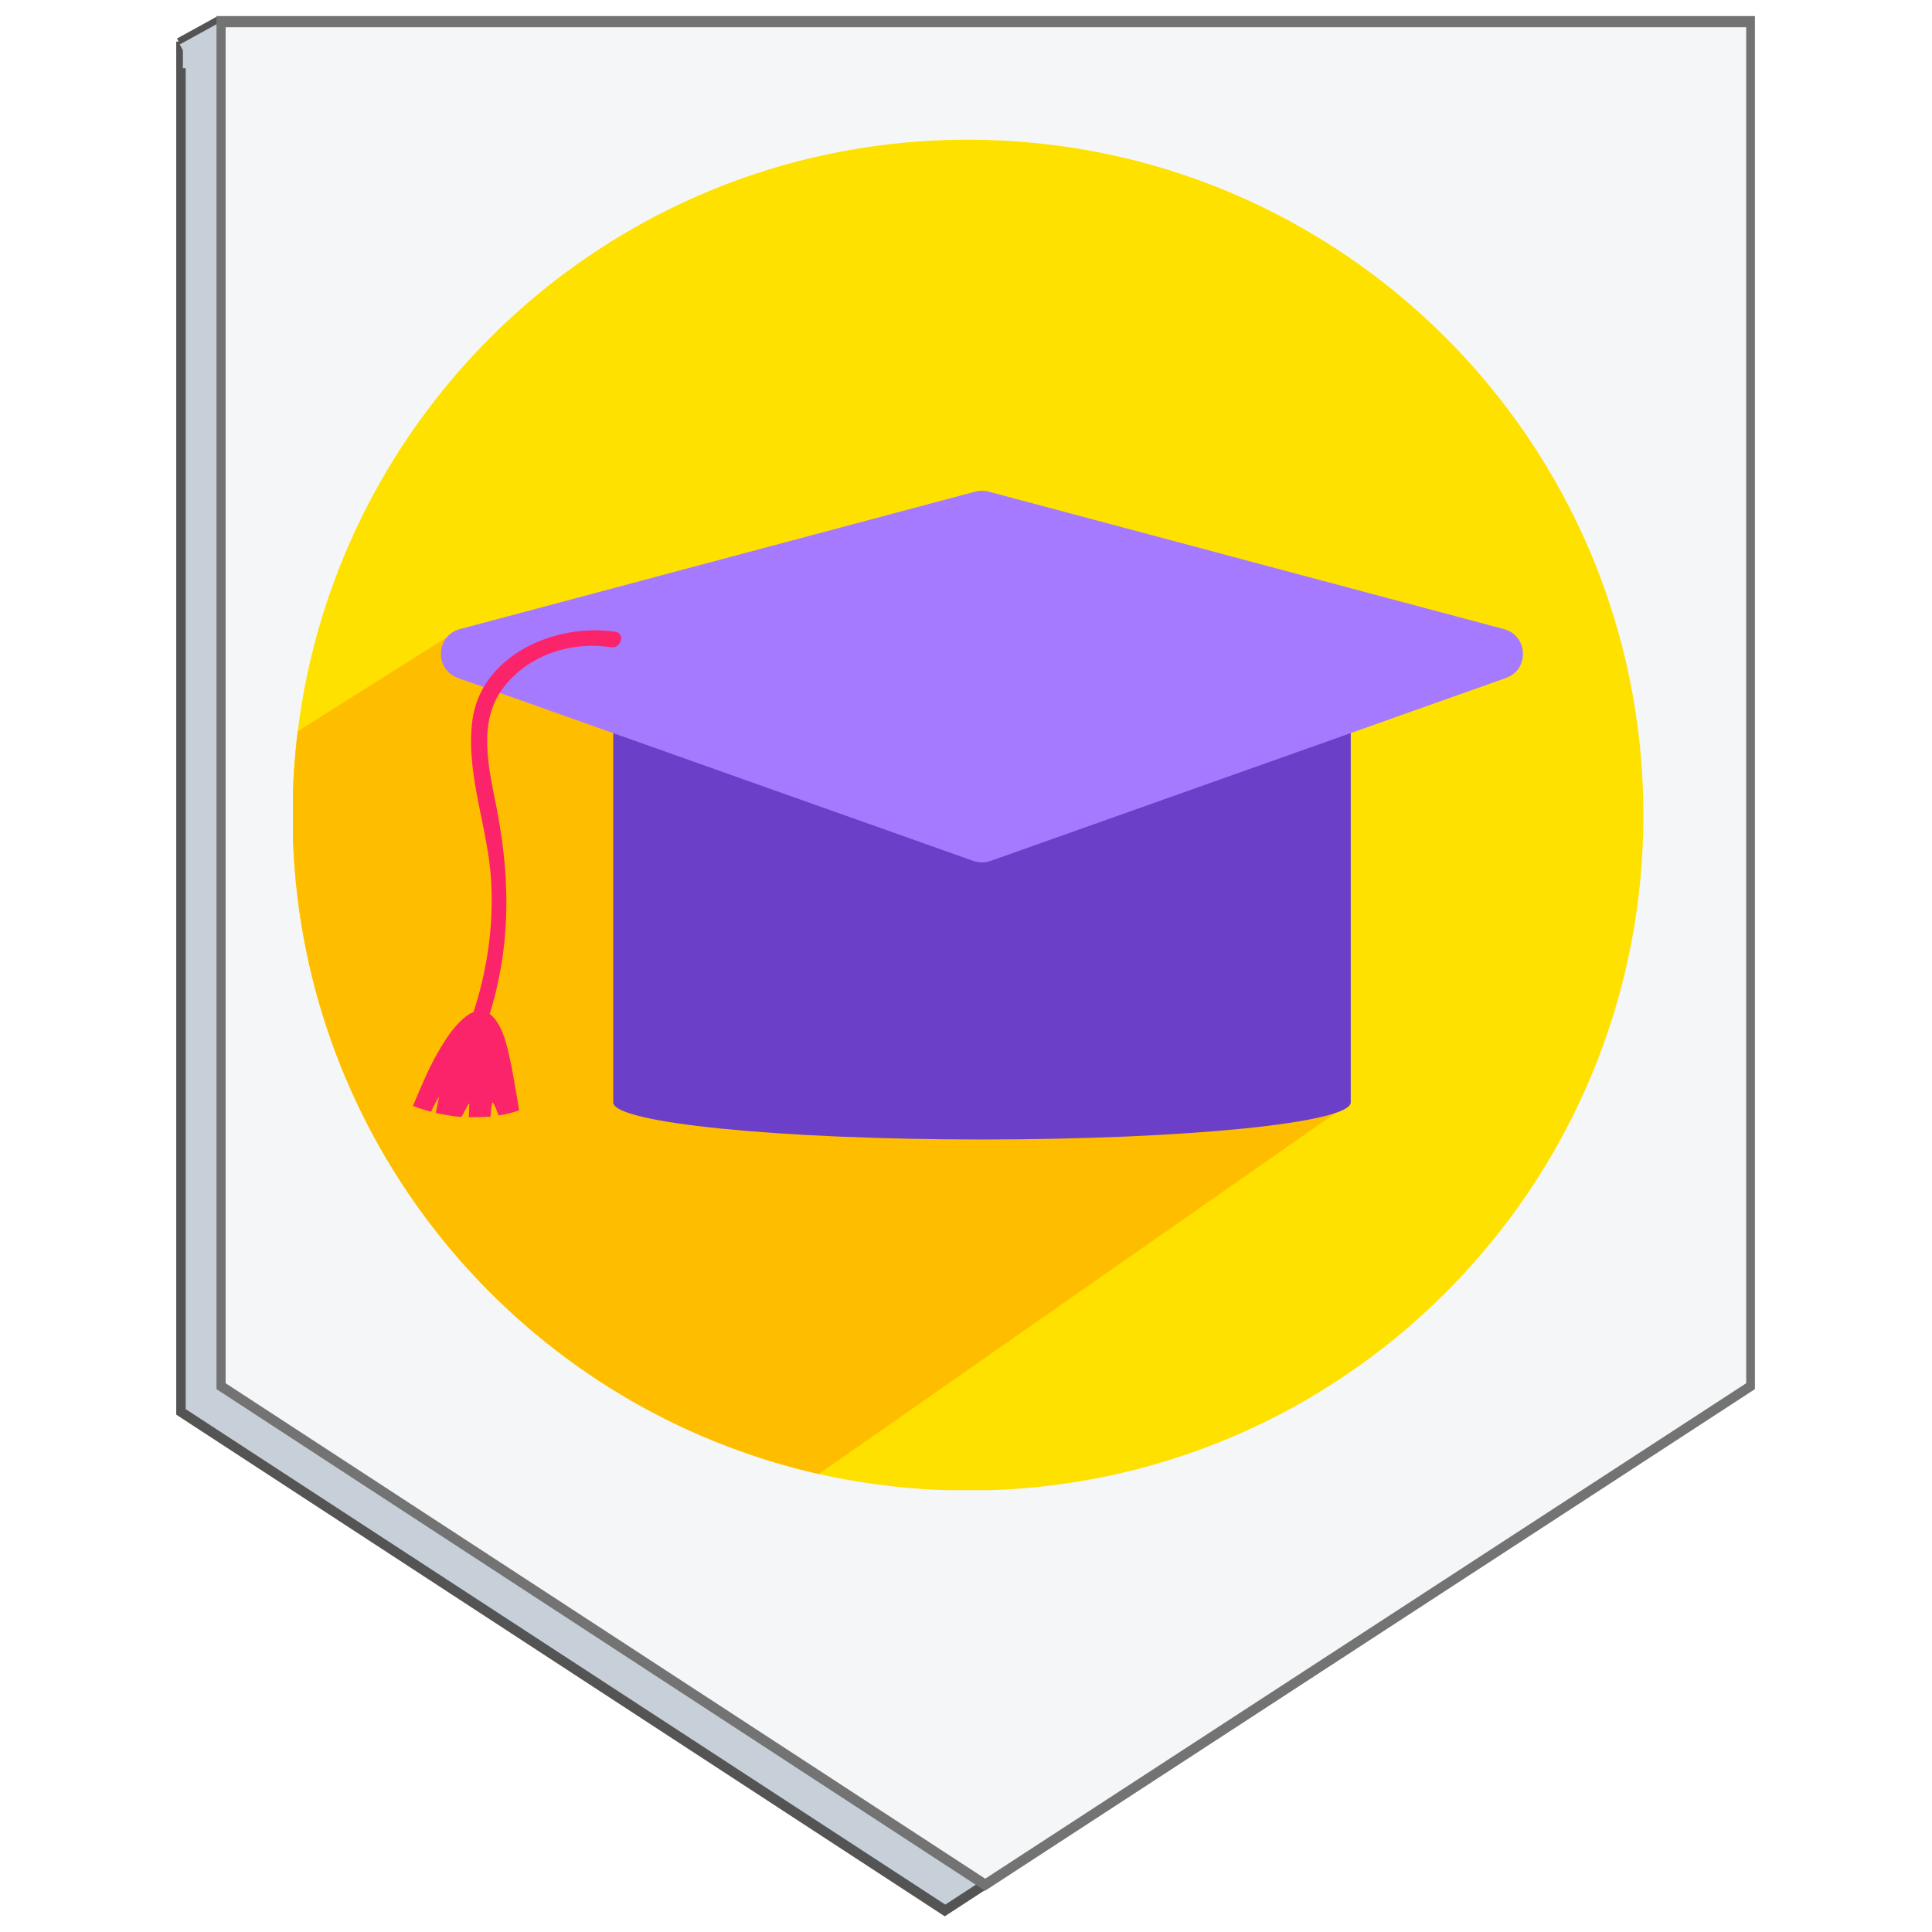 <?xml version="1.0" encoding="UTF-8"?>
<svg xmlns="http://www.w3.org/2000/svg" xmlns:xlink="http://www.w3.org/1999/xlink" width="810pt" height="810pt" viewBox="0 0 810 810" version="1.2">
<defs>
<clipPath id="clip1">
  <path d="M 122.816 58.5 L 689 58.5 L 689 624.75 L 122.816 624.75 Z M 122.816 58.5 "/>
</clipPath>
<clipPath id="clip2">
  <path d="M 122.816 263 L 567 263 L 567 618 L 122.816 618 Z M 122.816 263 "/>
</clipPath>
</defs>
<g id="surface1">
<rect x="0" y="0" width="810" height="810" style="fill:rgb(100%,100%,100%);fill-opacity:1;stroke:none;"/>
<rect x="0" y="0" width="810" height="810" style="fill:rgb(100%,100%,100%);fill-opacity:1;stroke:none;"/>
<rect x="0" y="0" width="810" height="810" style="fill:rgb(100%,100%,100%);fill-opacity:1;stroke:none;"/>
<path style=" stroke:none;fill-rule:nonzero;fill:rgb(32.939%,32.939%,32.939%);fill-opacity:1;" d="M 73.887 17.438 L 73.887 593.098 L 396.094 803.426 L 718.887 593.098 L 718.887 17.438 Z M 73.887 17.438 "/>
<path style=" stroke:none;fill-rule:nonzero;fill:rgb(78.04%,81.569%,84.709%);fill-opacity:1;" d="M 77.855 22.266 L 77.855 590.789 L 396.312 798.508 L 715.355 590.789 L 715.355 22.266 Z M 77.855 22.266 "/>
<path style=" stroke:none;fill-rule:nonzero;fill:rgb(32.939%,32.939%,32.939%);fill-opacity:1;" d="M 74.195 16.156 L 91.277 6.758 L 99.23 21.215 L 82.148 30.613 Z M 74.195 16.156 "/>
<path style=" stroke:none;fill-rule:nonzero;fill:rgb(78.04%,81.569%,84.709%);fill-opacity:1;" d="M 75.367 18.641 L 92.449 9.242 L 100.402 23.699 L 83.32 33.098 Z M 75.367 18.641 "/>
<path style=" stroke:none;fill-rule:nonzero;fill:rgb(45.099%,45.099%,45.099%);fill-opacity:1;" d="M 90.762 6.738 L 90.762 582.402 L 412.965 792.727 L 735.762 582.402 L 735.762 6.738 Z M 90.762 6.738 "/>
<path style=" stroke:none;fill-rule:nonzero;fill:rgb(96.078%,96.469%,96.86%);fill-opacity:1;" d="M 94.594 11.402 L 94.594 579.93 L 413.055 787.648 L 732.094 579.93 L 732.094 11.402 Z M 94.594 11.402 "/>
<path style=" stroke:none;fill-rule:nonzero;fill:rgb(78.04%,81.569%,84.709%);fill-opacity:1;" d="M 76.684 18.82 L 87.93 18.82 L 87.93 28.57 L 76.684 28.57 Z M 76.684 18.82 "/>
<g clip-path="url(#clip1)" clip-rule="nonzero">
<path style=" stroke:none;fill-rule:nonzero;fill:rgb(100%,88.239%,0%);fill-opacity:1;" d="M 122.66 341.738 C 122.66 466.266 203.012 572.004 314.715 609.902 C 324.02 613.09 333.574 615.781 343.285 617.977 C 346.625 618.738 349.988 619.434 353.375 620.062 C 353.668 620.109 353.957 620.176 354.25 620.219 C 370.98 623.316 388.227 624.906 405.828 624.906 C 416.887 624.906 427.805 624.277 438.527 623.047 C 579.516 606.832 689 487.078 689 341.738 C 689 185.34 562.227 58.566 405.828 58.566 C 289.441 58.566 189.465 128.762 145.938 229.137 C 145.332 230.551 144.727 231.941 144.145 233.355 C 138.402 247.234 133.691 261.699 130.195 276.613 C 128.488 283.812 127.078 291.102 125.957 298.5 C 125.551 301.168 125.172 303.859 124.836 306.574 C 123.398 318.078 122.66 329.828 122.66 341.738 Z M 122.66 341.738 "/>
</g>
<g clip-path="url(#clip2)" clip-rule="nonzero">
<path style=" stroke:none;fill-rule:nonzero;fill:rgb(100%,74.12%,0%);fill-opacity:1;" d="M 122.66 341.738 C 122.66 466.266 203.012 572.004 314.715 609.902 C 324.02 613.09 333.574 615.781 343.285 617.977 L 566.309 462.188 L 192.828 263.762 L 124.836 306.574 C 123.398 318.078 122.66 329.828 122.66 341.738 Z M 122.66 341.738 "/>
</g>
<path style=" stroke:none;fill-rule:nonzero;fill:rgb(41.959%,24.709%,78.429%);fill-opacity:1;" d="M 566.309 268.113 L 566.309 462.188 C 566.309 470.773 497.078 477.727 411.703 477.727 C 326.328 477.727 257.102 470.773 257.102 462.188 L 257.102 268.113 Z M 566.309 268.113 "/>
<path style=" stroke:none;fill-rule:nonzero;fill:rgb(64.709%,47.839%,100%);fill-opacity:1;" d="M 192 284.262 L 408.094 360.957 C 410.426 361.785 412.961 361.785 415.27 360.957 L 631.363 284.262 C 641.301 280.738 640.738 266.477 630.535 263.762 L 414.441 206.105 C 412.625 205.613 410.719 205.613 408.902 206.105 L 192.809 263.762 C 182.648 266.477 182.066 280.715 192 284.262 Z M 192 284.262 "/>
<path style=" stroke:none;fill-rule:nonzero;fill:rgb(98.43%,14.119%,41.959%);fill-opacity:1;" d="M 256.203 271.363 C 239.676 268.852 222.363 274.258 211.645 287.512 C 199.648 302.336 205.098 322.629 208.395 339.695 C 214.852 373.223 213.91 405.426 200.902 437.359 C 199.289 441.309 192.785 439.582 194.422 435.566 C 202.988 414.508 207.203 392.172 205.926 369.41 C 204.691 347.344 195.363 325.051 197.941 302.805 C 201.195 274.641 232.906 261.07 258.02 264.883 C 262.258 265.512 260.441 271.992 256.203 271.363 Z M 256.203 271.363 "/>
<path style=" stroke:none;fill-rule:nonzero;fill:rgb(98.43%,14.119%,41.959%);fill-opacity:1;" d="M 209.09 467.68 C 208.504 466.535 207.449 462.949 206.488 462.098 C 205.949 463.219 205.836 466.941 205.59 468.172 C 203.996 468.332 197.965 468.422 196.551 468.398 C 196.574 467.164 196.73 463.801 196.754 462.566 C 195.656 463.754 194.422 467.098 193.324 468.285 C 189.781 467.992 186.215 467.41 182.715 466.605 C 182.762 466.289 184.016 459.965 184.062 459.922 C 183.68 460.121 181.258 464.809 180.742 466.109 C 178.164 465.438 175.605 464.609 173.117 463.664 C 176.281 456.379 179.195 448.977 183.141 442.023 C 185.43 438.012 187.828 433.996 190.855 430.5 C 193.48 427.469 197.473 423.457 201.844 423.793 C 204.648 423.996 206.891 426.172 208.438 428.547 C 208.484 428.637 208.551 428.727 208.594 428.793 C 211.98 434.176 212.992 440.656 214.379 446.734 C 214.695 448.102 216.824 460.234 217.633 465.527 C 214.918 466.469 212.047 467.188 209.09 467.68 Z M 209.09 467.68 "/>
</g>
</svg>

